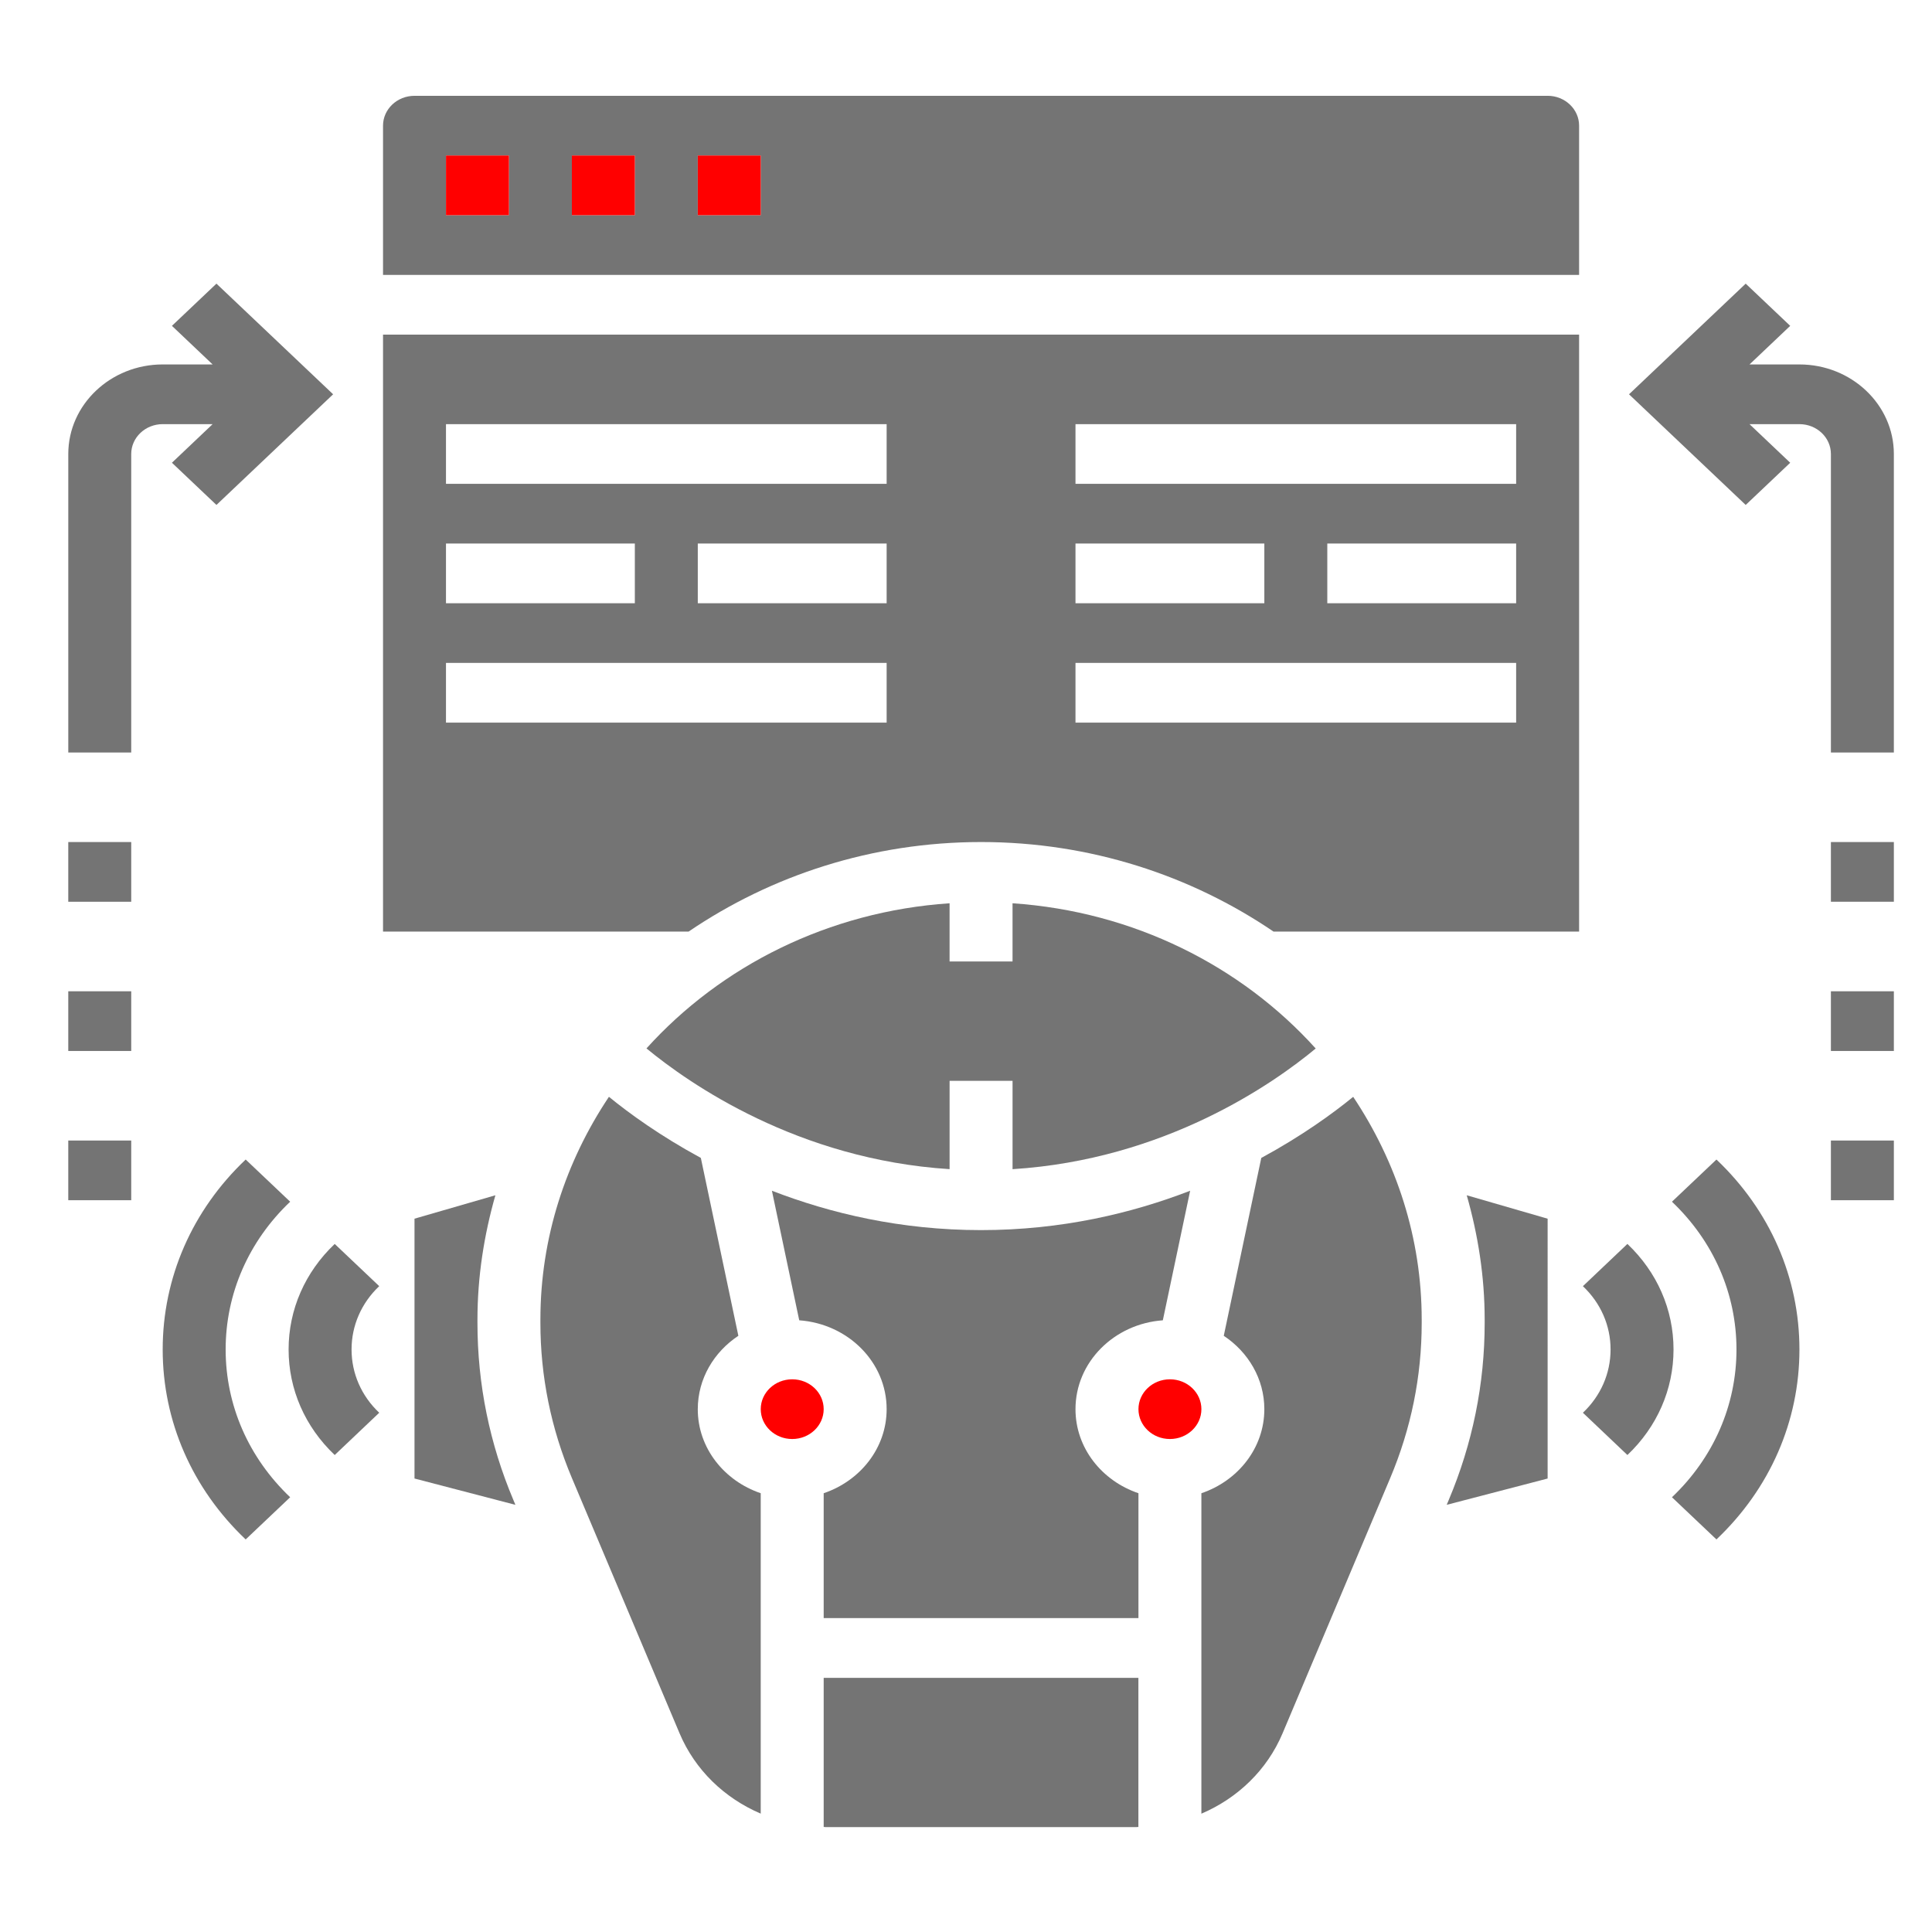 <?xml version="1.0" encoding="UTF-8" standalone="no"?>
<svg
   xmlns:dc="http://purl.org/dc/elements/1.1/"
   xmlns:cc="http://creativecommons.org/ns#"
   xmlns:rdf="http://www.w3.org/1999/02/22-rdf-syntax-ns#"
   xmlns:svg="http://www.w3.org/2000/svg"
   xmlns="http://www.w3.org/2000/svg"
   xmlns:sodipodi="http://sodipodi.sourceforge.net/DTD/sodipodi-0.dtd"
   xmlns:inkscape="http://www.inkscape.org/namespaces/inkscape"
   height="128pt"
   viewBox="0 0 128 128.002"
   width="128pt"
   version="1.1"
   id="svg48"
   sodipodi:docname="pkg.svg"
   inkscape:version="0.92.4 (5da689c313, 2019-01-14)">
  <defs
     id="defs52" />
  <sodipodi:namedview
     pagecolor="#ffffff"
     bordercolor="#666666"
     borderopacity="1"
     objecttolerance="10"
     gridtolerance="10"
     guidetolerance="10"
     inkscape:pageopacity="0"
     inkscape:pageshadow="2"
     inkscape:window-width="1920"
     inkscape:window-height="1027"
     id="namedview50"
     showgrid="false"
     inkscape:zoom="4.3157896"
     inkscape:cx="4.1320832"
     inkscape:cy="120.04846"
     inkscape:window-x="-8"
     inkscape:window-y="-8"
     inkscape:window-maximized="1"
     inkscape:current-layer="svg48" />
  <path
     d="m 107.821,82.414 -2.949,2.8 c 1.182,1.119 1.833,2.609 1.833,4.193 0,1.584 -0.651,3.076 -1.833,4.193 l 2.949,2.8 c 1.968,-1.868 3.055,-4.349 3.055,-6.993 0,-2.644 -1.086,-5.124 -3.055,-6.993 z m 0,0"
     id="path2"
     inkscape:connector-curvature="0"
     style="fill:#747474;fill-opacity:1;stroke-width:0.254" />
  <path
     d="m 110.772,79.618 c 2.754,2.617 4.275,6.093 4.275,9.79 0,3.696 -1.52,7.173 -4.275,9.79 l 2.948,2.795 c 3.546,-3.363 5.498,-7.831 5.498,-12.585 0,-4.754 -1.952,-9.222 -5.498,-12.585 z m 0,0"
     id="path4"
     inkscape:connector-curvature="0"
     style="fill:#747474;fill-opacity:1;stroke-width:0.254" />
  <path
     d="m 22.175,82.416 c -1.968,1.868 -3.055,4.351 -3.055,6.991 0,2.644 1.086,5.126 3.055,6.993 l 2.949,-2.8 c -1.182,-1.117 -1.833,-2.607 -1.833,-4.193 0,-1.584 0.651,-3.076 1.833,-4.195 z m 0,0"
     id="path6"
     inkscape:connector-curvature="0"
     style="fill:#747474;fill-opacity:1;stroke-width:0.254" />
  <path
     d="m 19.224,79.618 -2.948,-2.795 c -3.546,3.363 -5.498,7.833 -5.498,12.585 0,4.752 1.952,9.222 5.498,12.585 l 2.948,-2.795 c -2.754,-2.617 -4.275,-6.093 -4.275,-9.79 0,-3.696 1.52,-7.173 4.275,-9.79 z m 0,0"
     id="path8"
     inkscape:connector-curvature="0"
     style="fill:#747474;fill-opacity:1;stroke-width:0.254" />
  <path
     d="m 14.086,28.101 -2.696,2.557 2.949,2.796 7.731,-7.331 -7.731,-7.331 -2.949,2.796 2.696,2.557 h -3.307 c -3.449,0 -6.256,2.662 -6.256,5.933 V 49.855 H 8.693 V 30.079 c 0,-1.091 0.935,-1.978 2.085,-1.978 z m 0,0"
     id="path10"
     inkscape:connector-curvature="0"
     style="fill:#747474;fill-opacity:1;stroke-width:0.254" />
  <path
     d="m 119.218,24.146 h -3.307 l 2.696,-2.557 -2.949,-2.796 -7.731,7.331 7.731,7.331 2.949,-2.796 -2.696,-2.557 h 3.307 c 1.152,0 2.085,0.886 2.085,1.978 v 19.776 h 4.171 V 30.079 c 0,-3.271 -2.807,-5.933 -6.256,-5.933 z m 0,0"
     id="path12"
     inkscape:connector-curvature="0"
     style="fill:#747474;fill-opacity:1;stroke-width:0.254" />
  <path
     d="m 98.364,87.429 v 0.219 c 0,4.044 -0.802,7.997 -2.388,11.749 l -0.127,0.303 6.686,-1.742 V 80.743 L 97.176,79.191 c 0.75,2.632 1.188,5.385 1.188,8.239 z m 0,0"
     id="path14"
     inkscape:connector-curvature="0"
     style="fill:#747474;fill-opacity:1;stroke-width:0.254" />
  <path
     d="m 71.254,93.362 c 0,-3.119 2.561,-5.656 5.787,-5.887 l 1.81,-8.584 c -3.87,1.495 -8.519,2.608 -13.855,2.608 -5.337,0 -9.985,-1.113 -13.855,-2.608 l 1.81,8.584 c 3.23,0.232 5.791,2.768 5.791,5.887 0,2.574 -1.749,4.75 -4.171,5.569 v 8.274 h 20.854 v -8.274 c -2.421,-0.819 -4.171,-2.994 -4.171,-5.569 z m 0,0"
     id="path16"
     inkscape:connector-curvature="0"
     style="fill:#747474;fill-opacity:1;stroke-width:0.254" />
  <path
     d="m 83.564,76.717 -2.486,11.785 c 1.62,1.074 2.688,2.85 2.688,4.861 0,2.574 -1.749,4.75 -4.171,5.569 v 21.231 c 2.402,-1.027 4.354,-2.893 5.38,-5.327 l 7.128,-16.902 c 1.387,-3.285 2.089,-6.744 2.089,-10.282 v -0.219 c 0,-5.429 -1.681,-10.483 -4.539,-14.763 -1.354,1.106 -3.412,2.597 -6.09,4.048 z m 0,0"
     id="path18"
     inkscape:connector-curvature="0"
     style="fill:#747474;fill-opacity:1;stroke-width:0.254" />
  <path
     d="m 54.571,93.362 c 0,1.092 -0.934,1.978 -2.085,1.978 -1.152,0 -2.085,-0.885 -2.085,-1.978 0,-1.092 0.934,-1.978 2.085,-1.978 1.152,0 2.085,0.885 2.085,1.978 z m 0,0"
     id="path20"
     inkscape:connector-curvature="0"
     style="fill:#ff0000;fill-opacity:1;stroke-width:0.254" />
  <path
     d="m 79.596,93.362 c 0,1.092 -0.934,1.978 -2.085,1.978 -1.152,0 -2.085,-0.885 -2.085,-1.978 0,-1.092 0.934,-1.978 2.085,-1.978 1.152,0 2.085,0.885 2.085,1.978 z m 0,0"
     id="path22"
     inkscape:connector-curvature="0"
     style="fill:#ff0000;fill-opacity:1;stroke-width:0.254" />
  <path
     d="m 54.571,121.041 c 0.044,0 0.086,0.011 0.129,0.011 H 75.293 c 0.044,0 0.086,-0.008 0.129,-0.011 v -9.878 H 54.571 Z m 0,0"
     id="path24"
     inkscape:connector-curvature="0"
     style="fill:#747474;fill-opacity:1;stroke-width:0.254" />
  <path
     d="m 31.632,87.651 v -0.219 c 0,-2.853 0.438,-5.608 1.188,-8.241 l -5.359,1.551 V 97.957 l 6.686,1.744 -0.127,-0.303 C 32.435,95.648 31.632,91.696 31.632,87.651 Z m 0,0"
     id="path26"
     inkscape:connector-curvature="0"
     style="fill:#747474;fill-opacity:1;stroke-width:0.254" />
  <path
     d="M 102.535,6.348 H 27.461 c -1.151,0 -2.085,0.886 -2.085,1.978 V 18.213 H 104.62 V 8.325 c 0,-1.089 -0.934,-1.978 -2.085,-1.978 z m -68.817,7.91 h -4.171 v -3.955 h 4.171 z m 8.341,0 h -4.171 v -3.955 h 4.171 z m 8.341,0 h -4.171 v -3.955 h 4.171 z m 0,0"
     id="path28"
     inkscape:connector-curvature="0"
     style="fill:#747474;fill-opacity:1;stroke-width:0.254" />
  <path
     d="m 46.23,93.362 c 0,-2.013 1.068,-3.789 2.688,-4.861 l -2.486,-11.785 c -2.676,-1.451 -4.736,-2.942 -6.089,-4.048 -2.859,4.278 -4.54,9.332 -4.54,14.761 v 0.219 c 0,3.538 0.703,6.997 2.089,10.282 l 7.128,16.902 c 1.026,2.434 2.978,4.302 5.38,5.327 V 98.931 c -2.421,-0.819 -4.171,-2.994 -4.171,-5.569 z m 0,0"
     id="path30"
     inkscape:connector-curvature="0"
     style="fill:#747474;fill-opacity:1;stroke-width:0.254" />
  <path
     d="m 25.376,61.721 h 20.245 c 5.47,-3.718 12.15,-5.933 19.377,-5.933 7.228,0 13.907,2.215 19.377,5.933 H 104.62 V 22.169 H 25.376 Z M 100.449,39.967 H 87.937 V 36.012 H 100.449 Z M 71.254,28.101 h 29.195 v 3.955 H 71.254 Z m 0,7.91 h 12.512 v 3.955 H 71.254 Z m 0,7.91 h 29.195 v 3.955 H 71.254 Z M 58.742,39.967 H 46.23 V 36.012 H 58.742 Z M 29.547,28.101 h 29.195 v 3.955 H 29.547 Z m 0,7.91 h 12.512 v 3.955 H 29.547 Z m 0,7.91 h 29.195 v 3.955 H 29.547 Z m 0,0"
     id="path32"
     inkscape:connector-curvature="0"
     style="fill:#747474;fill-opacity:1;stroke-width:0.254" />
  <path
     d="m 42.831,69.461 c 2.817,2.325 10.022,7.363 20.082,7.999 v -5.85 h 4.171 v 5.852 C 77.187,76.828 84.365,71.795 87.169,69.467 82.236,63.998 75.106,60.388 67.083,59.845 v 3.855 h -4.171 v -3.855 c -8.021,0.541 -15.148,4.151 -20.082,9.616 z m 0,0"
     id="path34"
     inkscape:connector-curvature="0"
     style="fill:#747474;fill-opacity:1;stroke-width:0.254" />
  <path
     d="m 121.303,55.788 h 4.171 v 3.955 h -4.171 z m 0,0"
     id="path36"
     inkscape:connector-curvature="0"
     style="fill:#747474;fill-opacity:1;stroke-width:0.254" />
  <path
     d="m 121.303,65.676 h 4.171 v 3.955 h -4.171 z m 0,0"
     id="path38"
     inkscape:connector-curvature="0"
     style="fill:#747474;fill-opacity:1;stroke-width:0.254" />
  <path
     d="m 121.303,75.564 h 4.171 v 3.955 h -4.171 z m 0,0"
     id="path40"
     inkscape:connector-curvature="0"
     style="fill:#747474;fill-opacity:1;stroke-width:0.254" />
  <path
     d="m 4.522,55.788 h 4.171 v 3.955 H 4.522 Z m 0,0"
     id="path42"
     inkscape:connector-curvature="0"
     style="fill:#747474;fill-opacity:1;stroke-width:0.254" />
  <path
     d="m 4.522,65.676 h 4.171 v 3.955 H 4.522 Z m 0,0"
     id="path44"
     inkscape:connector-curvature="0"
     style="fill:#747474;fill-opacity:1;stroke-width:0.254" />
  <path
     d="m 4.522,75.564 h 4.171 v 3.955 H 4.522 Z m 0,0"
     id="path46"
     inkscape:connector-curvature="0"
     style="fill:#747474;fill-opacity:1;stroke-width:0.254" />
  <rect
     style="opacity:1;fill:#ff0000;fill-opacity:1;stroke:none;stroke-width:0;stroke-linecap:round;stroke-linejoin:bevel;stroke-miterlimit:4;stroke-dasharray:none;stroke-opacity:0.579"
     id="rect837"
     width="4.171"
     height="3.955"
     x="29.547"
     y="10.303" />
  <rect
     style="opacity:1;fill:#ff0000;fill-opacity:1;stroke:none;stroke-width:0;stroke-linecap:round;stroke-linejoin:bevel;stroke-miterlimit:4;stroke-dasharray:none;stroke-opacity:0.579"
     id="rect837-6"
     width="4.171"
     height="3.955"
     x="37.888"
     y="10.303" />
  <rect
     style="opacity:1;fill:#ff0000;fill-opacity:1;stroke:none;stroke-width:0;stroke-linecap:round;stroke-linejoin:bevel;stroke-miterlimit:4;stroke-dasharray:none;stroke-opacity:0.579"
     id="rect837-3"
     width="4.171"
     height="3.955"
     x="46.23"
     y="10.303" />
</svg>
